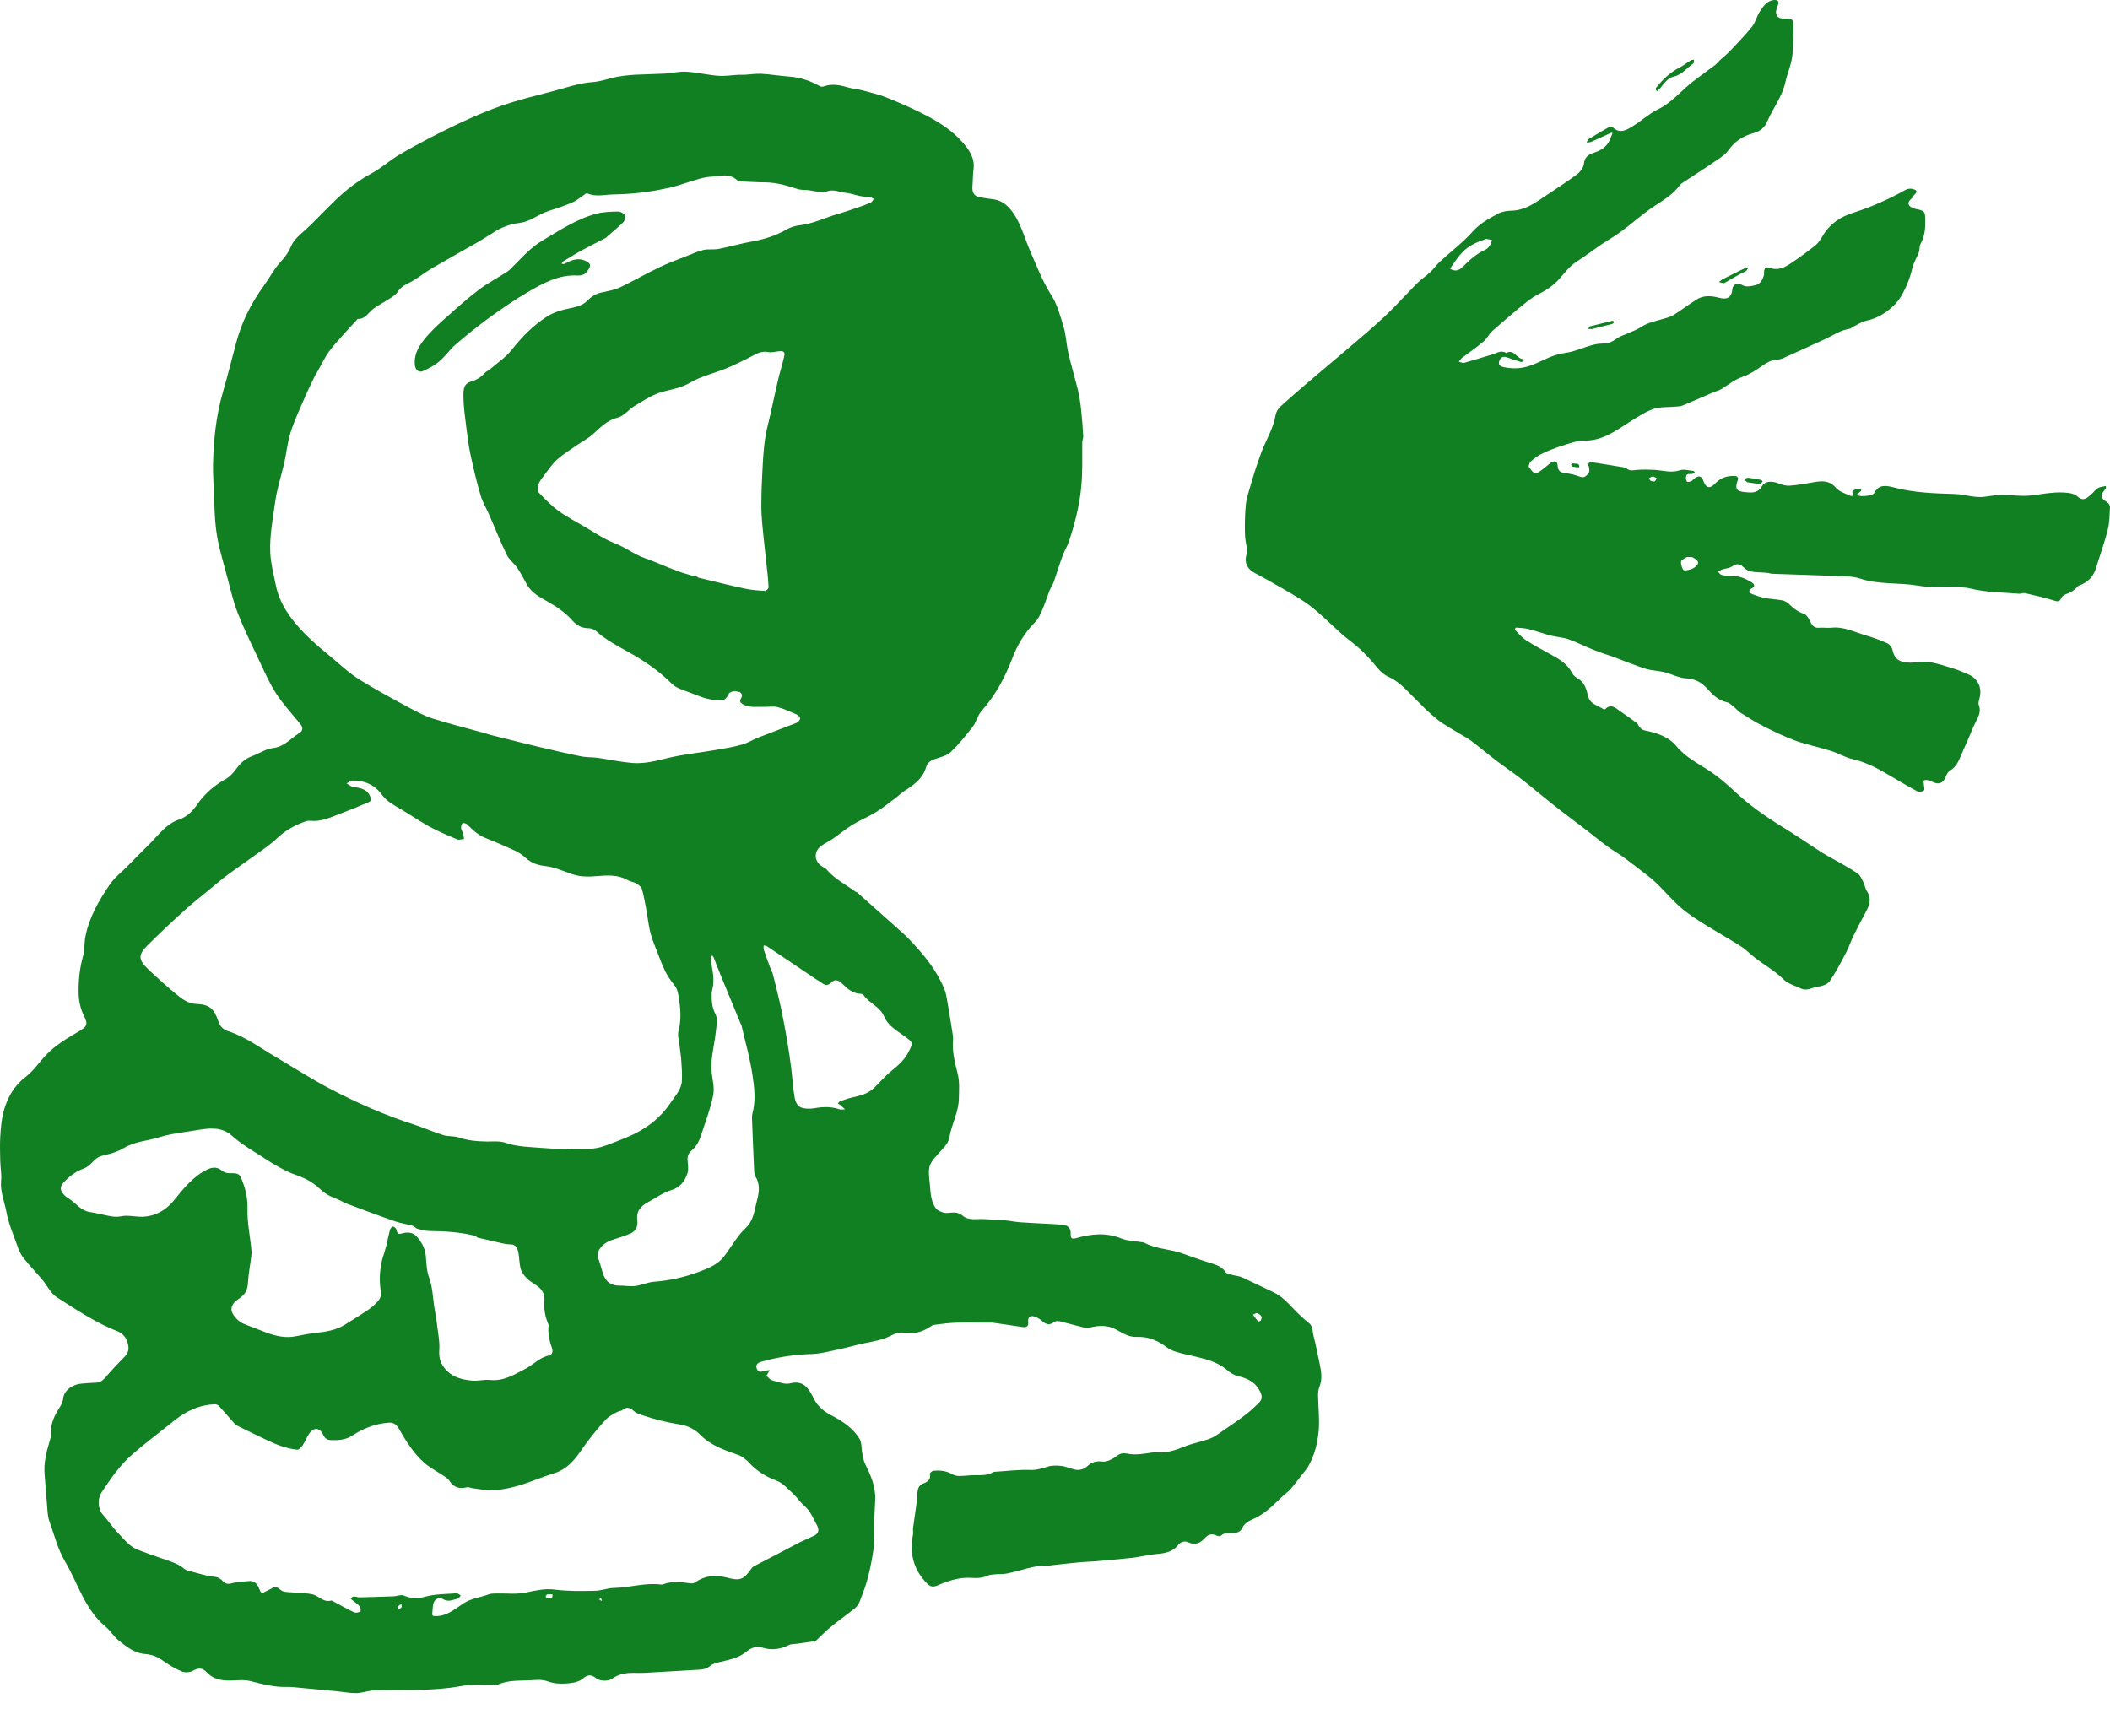 <svg width="192" height="158" viewBox="0 0 192 158" fill="none" xmlns="http://www.w3.org/2000/svg">
<path d="M74.109 149.351C73.561 149.443 73.043 149.504 72.525 149.58C72.282 149.61 71.992 149.595 71.779 149.702C71.017 150.098 70.195 150.19 69.403 149.946C68.763 149.748 68.291 149.992 67.865 150.342C67.149 150.922 66.296 151.044 65.458 151.257C65.184 151.318 64.864 151.395 64.651 151.578C64.331 151.852 63.996 151.928 63.6 151.944C61.94 152.035 60.279 152.142 58.619 152.233C58.284 152.249 57.934 152.233 57.599 152.233C56.913 152.233 56.258 152.355 55.695 152.767C55.344 153.026 54.568 152.981 54.263 152.737C53.776 152.34 53.471 152.386 52.999 152.782C52.785 152.965 52.481 153.057 52.207 153.118C51.795 153.194 51.369 153.224 50.958 153.209C50.592 153.209 50.196 153.133 49.861 153.011C49.358 152.828 48.871 152.859 48.338 152.904C47.302 152.965 46.267 152.859 45.276 153.316C45.185 153.362 45.048 153.316 44.926 153.316C43.936 153.346 42.916 153.255 41.941 153.438C39.367 153.911 36.762 153.758 34.173 153.819C33.579 153.819 33 154.063 32.406 154.078C31.797 154.078 31.172 153.956 30.563 153.895C30.243 153.865 29.923 153.834 29.588 153.804C28.872 153.743 28.156 153.667 27.441 153.606C27.014 153.575 26.603 153.499 26.176 153.514C25.003 153.56 23.892 153.255 22.78 152.981C22.308 152.859 21.79 152.889 21.302 152.92C20.388 152.965 19.52 152.92 18.82 152.188C18.363 151.715 18.073 151.776 17.494 152.066C17.22 152.203 16.794 152.218 16.52 152.096C15.91 151.837 15.332 151.486 14.799 151.105C14.296 150.739 13.778 150.556 13.153 150.51C12.224 150.434 11.493 149.839 10.793 149.275C10.351 148.924 10.062 148.406 9.62 148.04C7.716 146.469 7.107 144.106 5.919 142.093C5.248 140.964 4.959 139.714 4.517 138.509C4.304 137.945 4.319 137.289 4.258 136.679C4.182 135.841 4.121 135.017 4.06 134.179C3.969 133.142 4.213 132.166 4.502 131.19C4.578 130.931 4.67 130.671 4.654 130.412C4.594 129.512 4.974 128.78 5.446 128.049C5.599 127.805 5.721 127.515 5.751 127.24C5.843 126.493 6.619 125.99 7.366 125.914C7.838 125.868 8.295 125.837 8.767 125.822C9.254 125.792 9.513 125.441 9.803 125.105C10.305 124.526 10.838 123.977 11.371 123.428C11.828 122.971 11.722 122.422 11.524 121.949C11.402 121.629 11.067 121.293 10.747 121.171C8.736 120.394 6.954 119.189 5.157 118.045C4.624 117.694 4.304 117.008 3.878 116.49C3.314 115.819 2.69 115.178 2.141 114.477C1.913 114.187 1.73 113.821 1.608 113.455C1.243 112.418 0.786 111.381 0.588 110.314C0.42 109.369 0.009 108.469 0.1 107.478C0.161 106.883 0.039 106.288 0.024 105.678C0.009 104.931 -0.022 104.169 0.024 103.437C0.07 102.659 0.131 101.881 0.329 101.134C0.664 99.899 1.258 98.816 2.339 97.993C3.055 97.444 3.588 96.636 4.228 95.965C5.081 95.08 6.132 94.47 7.168 93.86C7.899 93.433 8.036 93.22 7.655 92.473C7.32 91.802 7.168 91.1 7.152 90.353C7.137 89.225 7.244 88.127 7.548 87.044C7.716 86.45 7.655 85.809 7.777 85.199C8.127 83.461 8.995 81.951 9.97 80.518C10.412 79.862 11.067 79.374 11.63 78.794C12.255 78.154 12.879 77.514 13.519 76.888C14.387 76.05 15.088 74.982 16.306 74.57C17.038 74.327 17.54 73.793 17.951 73.198C18.637 72.207 19.505 71.475 20.556 70.88C20.937 70.667 21.272 70.286 21.531 69.92C21.912 69.401 22.353 69.02 22.947 68.806C23.572 68.578 24.181 68.151 24.821 68.075C25.872 67.968 26.451 67.19 27.242 66.702C27.593 66.489 27.578 66.184 27.334 65.894C26.77 65.192 26.176 64.537 25.628 63.82C24.76 62.707 24.196 61.411 23.602 60.145C22.917 58.696 22.201 57.248 21.622 55.753C21.165 54.579 20.906 53.329 20.571 52.124C20.328 51.24 20.084 50.37 19.886 49.486C19.733 48.8 19.642 48.083 19.581 47.382C19.52 46.589 19.505 45.796 19.475 44.988C19.444 44.088 19.368 43.188 19.383 42.304C19.429 40.062 19.657 37.851 20.282 35.686C20.708 34.222 21.074 32.743 21.47 31.264C21.973 29.342 22.841 27.604 23.998 26.018C24.501 25.332 24.897 24.539 25.46 23.914C25.857 23.471 26.222 23.044 26.451 22.48C26.74 21.764 27.334 21.337 27.867 20.849C28.781 19.995 29.634 19.064 30.548 18.195C31.538 17.235 32.619 16.411 33.853 15.755C34.66 15.313 35.361 14.688 36.138 14.2C37.143 13.59 38.194 13.026 39.245 12.477C40.509 11.836 41.788 11.196 43.083 10.632C44.241 10.129 45.429 9.656 46.647 9.29C48.231 8.802 49.861 8.451 51.46 7.978C52.252 7.75 53.044 7.536 53.882 7.475C54.644 7.43 55.39 7.14 56.152 6.987C56.669 6.896 57.187 6.835 57.705 6.804C58.634 6.759 59.563 6.743 60.493 6.698C61.163 6.652 61.833 6.484 62.488 6.53C63.447 6.591 64.392 6.82 65.351 6.896C65.976 6.942 66.616 6.835 67.24 6.804C67.408 6.804 67.59 6.804 67.758 6.804C68.26 6.774 68.763 6.698 69.251 6.713C70.119 6.759 70.987 6.911 71.87 6.972C72.86 7.048 73.774 7.369 74.627 7.856C74.734 7.917 74.901 7.887 75.023 7.841C75.77 7.597 76.47 7.75 77.201 7.963C77.613 8.085 78.07 8.116 78.481 8.222C79.212 8.421 79.943 8.588 80.644 8.863C81.893 9.366 83.126 9.9 84.314 10.525C85.716 11.257 87.041 12.157 88 13.453C88.396 14.002 88.686 14.612 88.594 15.344C88.518 15.877 88.534 16.411 88.488 16.945C88.442 17.524 88.64 17.86 89.173 17.951C89.6 18.027 90.041 18.088 90.483 18.149C91.229 18.271 91.747 18.759 92.159 19.324C92.935 20.406 93.24 21.718 93.773 22.922C94.352 24.234 94.855 25.591 95.647 26.826C96.21 27.695 96.484 28.763 96.789 29.769C97.017 30.532 97.033 31.355 97.215 32.133C97.474 33.261 97.809 34.359 98.084 35.487C98.221 36.067 98.312 36.662 98.373 37.256C98.464 38.065 98.525 38.888 98.571 39.712C98.571 39.895 98.48 40.078 98.48 40.261C98.48 40.916 98.48 41.557 98.48 42.212C98.48 43.508 98.388 44.789 98.129 46.07C97.916 47.153 97.627 48.205 97.276 49.257C97.124 49.7 96.865 50.111 96.698 50.553C96.408 51.346 96.164 52.155 95.89 52.948C95.799 53.222 95.616 53.466 95.509 53.725C95.266 54.35 95.068 54.991 94.793 55.616C94.641 55.982 94.443 56.363 94.169 56.638C93.225 57.583 92.555 58.727 92.098 59.947C91.427 61.7 90.559 63.302 89.31 64.704C88.96 65.101 88.853 65.68 88.534 66.107C87.909 66.916 87.254 67.724 86.508 68.441C86.157 68.776 85.579 68.898 85.091 69.066C84.695 69.203 84.406 69.371 84.269 69.813C83.979 70.819 83.203 71.399 82.365 71.933C82.014 72.146 81.725 72.451 81.39 72.695C80.826 73.122 80.263 73.564 79.669 73.93C78.983 74.342 78.237 74.647 77.567 75.058C76.942 75.44 76.364 75.928 75.77 76.339C75.45 76.553 75.099 76.721 74.78 76.934C73.987 77.468 74.064 78.459 74.901 78.901C75.008 78.962 75.13 79.023 75.206 79.115C75.937 79.984 76.958 80.487 77.841 81.143C77.887 81.173 77.963 81.173 78.009 81.219C79.166 82.241 80.324 83.278 81.481 84.315C81.908 84.696 82.334 85.062 82.73 85.474C84.055 86.861 85.274 88.31 85.975 90.124C86.112 90.49 86.157 90.917 86.234 91.314C86.371 92.122 86.508 92.93 86.629 93.723C86.675 94.043 86.751 94.364 86.721 94.669C86.63 95.721 86.904 96.727 87.147 97.718C87.33 98.466 87.269 99.182 87.254 99.945C87.239 101.226 86.584 102.308 86.386 103.528C86.294 104.077 85.761 104.565 85.35 105.023C84.939 105.48 84.528 105.907 84.528 106.563C84.528 106.807 84.528 107.051 84.558 107.279C84.695 108.179 84.588 109.155 85.152 109.948C85.289 110.146 85.594 110.268 85.838 110.345C86.081 110.406 86.371 110.375 86.629 110.345C86.995 110.314 87.315 110.39 87.604 110.634C88.168 111.107 88.868 110.893 89.508 110.939C90.148 110.985 90.788 110.985 91.412 111.046C91.9 111.092 92.387 111.198 92.874 111.229C94.123 111.32 95.357 111.351 96.606 111.442C97.124 111.473 97.459 111.702 97.429 112.312C97.413 112.739 97.581 112.769 97.962 112.662C99.302 112.281 100.642 112.144 102.013 112.693C102.607 112.937 103.308 112.937 103.948 113.044C104.054 113.059 104.161 113.089 104.252 113.15C105.288 113.669 106.476 113.669 107.557 114.05C108.334 114.324 109.111 114.614 109.903 114.858C110.497 115.056 111.122 115.163 111.518 115.758C111.624 115.926 111.959 115.956 112.188 116.032C112.477 116.109 112.782 116.124 113.041 116.246C114 116.688 114.945 117.161 115.904 117.603C116.635 117.954 117.153 118.533 117.701 119.097C118.143 119.555 118.6 119.997 119.103 120.394C119.499 120.714 119.423 121.171 119.529 121.568C119.742 122.391 119.895 123.23 120.078 124.069C120.23 124.8 120.352 125.517 120.047 126.249C119.956 126.478 119.94 126.752 119.94 126.996C119.956 128.049 120.078 129.085 120.001 130.122C119.91 131.297 119.621 132.44 119.027 133.477C118.874 133.736 118.661 133.95 118.478 134.194C118.128 134.636 117.793 135.109 117.412 135.536C117.199 135.78 116.925 135.963 116.696 136.176C116.224 136.603 115.782 137.076 115.295 137.457C114.899 137.777 114.457 138.052 114 138.25C113.589 138.433 113.239 138.631 113.056 139.028C112.873 139.424 112.538 139.5 112.173 139.516C111.792 139.531 111.396 139.439 111.076 139.775C111.015 139.836 110.786 139.775 110.649 139.714C110.238 139.531 109.918 139.653 109.644 139.958C109.218 140.431 108.745 140.644 108.106 140.339C107.786 140.202 107.436 140.309 107.207 140.598C106.735 141.193 106.08 141.346 105.349 141.407C104.663 141.468 103.978 141.62 103.308 141.727C103.14 141.757 102.958 141.773 102.79 141.788C101.754 141.895 100.719 141.986 99.698 142.078C99.165 142.123 98.617 142.123 98.084 142.184C97.231 142.261 96.378 142.367 95.525 142.459C95.052 142.505 94.55 142.489 94.093 142.581C93.301 142.748 92.509 143.008 91.717 143.175C91.321 143.267 90.91 143.221 90.513 143.267C90.316 143.282 90.087 143.297 89.919 143.374C89.432 143.587 88.945 143.633 88.396 143.587C87.33 143.511 86.294 143.846 85.32 144.273C84.893 144.456 84.65 144.395 84.345 144.09C83.111 142.825 82.746 141.33 83.081 139.638C83.111 139.455 83.065 139.272 83.081 139.089C83.203 138.189 83.34 137.274 83.461 136.374C83.477 136.207 83.461 136.039 83.477 135.886C83.522 135.505 83.568 135.155 84.04 134.987C84.375 134.865 84.756 134.636 84.604 134.102C84.604 134.057 84.802 133.858 84.939 133.843C85.533 133.782 86.096 133.843 86.645 134.148C86.828 134.255 87.056 134.316 87.269 134.316C87.757 134.316 88.229 134.24 88.716 134.24C89.28 134.24 89.843 134.285 90.346 133.98C90.392 133.95 90.437 133.95 90.483 133.935C91.58 133.874 92.676 133.721 93.773 133.767C94.367 133.782 94.839 133.614 95.357 133.462C95.738 133.34 96.18 133.355 96.576 133.401C97.002 133.447 97.398 133.645 97.825 133.736C98.251 133.828 98.647 133.691 98.967 133.401C99.363 133.035 99.759 132.943 100.338 133.004C100.749 133.05 101.267 132.76 101.632 132.486C101.937 132.242 102.242 132.211 102.531 132.272C103.354 132.455 104.161 132.272 104.953 132.166C105.044 132.166 105.151 132.15 105.242 132.166C106.156 132.242 106.963 131.967 107.801 131.632C108.578 131.312 109.431 131.19 110.208 130.87C110.741 130.641 111.198 130.229 111.7 129.909C111.914 129.772 112.112 129.634 112.325 129.482C112.706 129.207 113.102 128.933 113.467 128.643C113.848 128.338 114.198 128.003 114.549 127.667C114.823 127.393 114.884 127.118 114.701 126.707C114.274 125.776 113.528 125.426 112.599 125.212C112.249 125.136 111.898 124.877 111.609 124.633C110.893 124.038 110.055 123.764 109.187 123.55C108.487 123.367 107.771 123.245 107.07 123.032C106.735 122.94 106.4 122.788 106.126 122.574C105.318 121.964 104.435 121.613 103.43 121.659C102.729 121.69 102.166 121.324 101.617 121.019C100.825 120.577 100.033 120.592 99.195 120.805C99.073 120.836 98.936 120.882 98.815 120.851C98.023 120.653 97.231 120.439 96.439 120.241C96.286 120.211 96.088 120.195 95.982 120.272C95.494 120.607 95.266 120.592 94.809 120.195C94.596 120.012 94.321 119.845 94.047 119.784C93.727 119.707 93.514 119.906 93.56 120.256C93.621 120.683 93.423 120.821 93.027 120.76C92.128 120.622 91.214 120.485 90.316 120.363C90.209 120.348 90.087 120.363 89.965 120.363C89.006 120.363 88.031 120.333 87.071 120.363C86.386 120.378 85.7 120.47 85.015 120.561C84.878 120.577 84.726 120.668 84.604 120.76C83.888 121.232 83.126 121.415 82.258 121.278C81.923 121.217 81.512 121.308 81.207 121.476C80.37 121.934 79.456 122.071 78.557 122.254C77.78 122.422 77.034 122.65 76.257 122.803C75.48 122.971 74.688 123.184 73.911 123.215C72.312 123.26 70.774 123.489 69.235 123.931C68.946 124.023 68.733 124.206 68.855 124.526C68.946 124.8 69.159 124.922 69.464 124.755C69.525 124.724 69.616 124.739 69.692 124.724C69.799 124.709 69.921 124.694 70.027 124.679C69.966 124.8 69.906 124.907 69.845 125.029C69.814 125.09 69.738 125.182 69.738 125.182C69.906 125.334 70.058 125.563 70.256 125.609C70.804 125.746 71.413 126.02 71.901 125.883C73.195 125.548 73.652 126.478 74.049 127.271C74.46 128.094 75.099 128.521 75.846 128.902C76.775 129.39 77.643 130.016 78.207 130.915C78.42 131.251 78.374 131.739 78.45 132.166C78.511 132.501 78.557 132.852 78.694 133.157C79.212 134.209 79.699 135.261 79.638 136.496C79.593 137.32 79.562 138.159 79.532 138.982C79.516 139.561 79.593 140.156 79.516 140.736C79.395 141.696 79.212 142.642 78.968 143.587C78.785 144.319 78.496 145.036 78.222 145.753C78.13 145.981 77.963 146.21 77.78 146.362C77.019 146.972 76.211 147.537 75.465 148.162C75.008 148.543 74.597 148.985 74.14 149.412M28.796 33.917C28.446 34.649 28.08 35.366 27.76 36.113C27.288 37.195 26.786 38.263 26.435 39.376C26.146 40.276 26.07 41.236 25.857 42.167C25.582 43.341 25.201 44.484 25.034 45.704C24.821 47.229 24.531 48.739 24.592 50.279C24.638 51.27 24.897 52.261 25.095 53.237C25.445 54.976 26.466 56.348 27.654 57.583C28.461 58.422 29.36 59.154 30.258 59.901C31.05 60.572 31.842 61.304 32.726 61.853C34.173 62.753 35.681 63.561 37.173 64.369C37.859 64.735 38.559 65.116 39.291 65.36C40.829 65.848 42.398 66.245 43.951 66.672C44.286 66.763 44.621 66.885 44.972 66.961C46.297 67.297 47.637 67.632 48.978 67.953C50.288 68.257 51.597 68.578 52.923 68.837C53.395 68.928 53.882 68.898 54.354 68.959C55.405 69.111 56.456 69.34 57.523 69.432C58.634 69.523 59.7 69.249 60.797 68.974C62.199 68.639 63.645 68.501 65.062 68.257C65.885 68.12 66.722 67.983 67.529 67.754C68.062 67.602 68.55 67.282 69.083 67.083C70.21 66.641 71.337 66.229 72.464 65.787C72.617 65.726 72.799 65.528 72.815 65.375C72.815 65.269 72.617 65.07 72.48 65.01C71.901 64.766 71.337 64.491 70.728 64.338C70.347 64.247 69.921 64.338 69.525 64.323C68.87 64.293 68.215 64.445 67.59 64.079C67.347 63.942 67.286 63.774 67.423 63.561C67.621 63.256 67.469 63.012 67.225 62.951C66.874 62.875 66.418 62.844 66.235 63.271C66.006 63.805 65.595 63.744 65.184 63.713C64.316 63.668 63.539 63.317 62.747 63.012C62.199 62.798 61.544 62.631 61.148 62.234C59.929 61.014 58.528 60.069 57.02 59.245C56.243 58.818 55.451 58.376 54.735 57.843C54.37 57.568 54.08 57.172 53.578 57.172C52.968 57.172 52.496 56.928 52.115 56.501C51.476 55.769 50.699 55.235 49.861 54.762C49.16 54.366 48.414 53.984 47.972 53.237C47.668 52.719 47.409 52.17 47.074 51.682C46.784 51.255 46.327 50.935 46.114 50.492C45.535 49.303 45.048 48.053 44.515 46.848C44.256 46.253 43.921 45.704 43.738 45.094C43.388 43.905 43.098 42.7 42.839 41.496C42.657 40.672 42.55 39.818 42.443 38.98C42.322 38.019 42.184 37.043 42.169 36.082C42.169 35.594 42.139 34.939 42.809 34.74C43.312 34.588 43.738 34.374 44.088 33.963C44.241 33.795 44.484 33.703 44.652 33.551C45.307 32.987 46.038 32.499 46.556 31.843C47.485 30.669 48.521 29.602 49.77 28.808C50.409 28.397 51.201 28.183 51.963 28.031C52.511 27.909 53.029 27.787 53.425 27.375C53.806 26.994 54.217 26.719 54.75 26.613C55.314 26.491 55.923 26.384 56.441 26.14C57.629 25.576 58.771 24.905 59.959 24.341C60.828 23.929 61.726 23.593 62.625 23.243C63.097 23.06 63.554 22.846 64.041 22.739C64.483 22.648 64.955 22.739 65.397 22.648C66.418 22.45 67.408 22.16 68.428 21.977C69.525 21.779 70.576 21.459 71.55 20.894C71.916 20.681 72.358 20.544 72.769 20.498C73.987 20.361 75.069 19.812 76.211 19.476C76.821 19.308 77.415 19.095 78.009 18.897C78.42 18.759 78.846 18.607 79.242 18.424C79.364 18.378 79.425 18.21 79.516 18.104C79.379 18.043 79.227 17.905 79.09 17.905C78.329 17.966 77.643 17.616 76.912 17.54C76.333 17.479 75.785 17.158 75.145 17.463C74.81 17.616 74.307 17.402 73.881 17.357C73.79 17.357 73.698 17.326 73.607 17.311C73.256 17.265 72.876 17.311 72.541 17.189C71.596 16.884 70.667 16.609 69.662 16.594C68.885 16.594 68.108 16.533 67.331 16.503C67.255 16.503 67.164 16.472 67.118 16.426C66.661 15.999 66.143 15.908 65.534 15.999C65.047 16.076 64.544 16.06 64.057 16.167C63.036 16.396 62.077 16.808 61.041 17.052C59.335 17.448 57.644 17.662 55.908 17.692C55.085 17.692 54.263 17.951 53.456 17.601C53.395 17.57 53.303 17.601 53.242 17.662C52.907 17.89 52.587 18.165 52.237 18.348C51.811 18.561 51.339 18.714 50.882 18.881C50.47 19.034 50.029 19.141 49.617 19.308C48.841 19.629 48.17 20.178 47.287 20.284C46.419 20.391 45.611 20.681 44.88 21.169C44.408 21.474 43.906 21.779 43.418 22.069C42.032 22.861 40.631 23.639 39.245 24.447C38.636 24.813 38.072 25.271 37.447 25.622C36.991 25.866 36.534 26.033 36.229 26.506C36.077 26.75 35.803 26.948 35.544 27.116C35.041 27.451 34.493 27.726 34.005 28.077C33.533 28.412 33.259 29.052 32.558 29.022C32.528 29.022 32.482 29.083 32.452 29.129C31.629 30.044 30.761 30.928 30.015 31.889C29.543 32.499 29.223 33.246 28.796 33.978M60.355 88.035C60.081 87.319 59.792 86.617 59.518 85.9C59.365 85.489 59.213 85.062 59.122 84.62C59 84.025 58.924 83.415 58.817 82.805C58.695 82.165 58.589 81.509 58.406 80.884C58.345 80.685 58.086 80.502 57.873 80.38C57.644 80.243 57.34 80.228 57.111 80.091C56.243 79.587 55.253 79.648 54.354 79.725C53.501 79.801 52.74 79.801 51.948 79.511C51.186 79.237 50.409 78.901 49.617 78.81C48.901 78.734 48.323 78.52 47.79 78.032C47.5 77.773 47.165 77.544 46.815 77.392C45.931 76.98 45.033 76.599 44.119 76.233C43.479 75.973 43.007 75.516 42.535 75.043C42.443 74.952 42.215 74.86 42.108 74.921C42.017 74.967 41.941 75.196 41.956 75.333C41.956 75.501 42.093 75.668 42.139 75.852C42.184 76.019 42.2 76.187 42.23 76.355C42.017 76.355 41.773 76.461 41.606 76.385C40.737 76.019 39.854 75.653 39.032 75.196C37.981 74.616 36.991 73.915 35.94 73.32C35.468 73.046 35.056 72.741 34.736 72.299C34.081 71.414 33.152 71.002 32.056 71.033C31.888 71.033 31.721 71.201 31.538 71.292C31.705 71.399 31.888 71.505 32.056 71.612C32.086 71.627 32.147 71.612 32.208 71.612C32.817 71.719 33.442 71.811 33.701 72.527C33.792 72.771 33.746 72.908 33.548 73C32.68 73.366 31.797 73.732 30.913 74.067C30.06 74.388 29.207 74.799 28.248 74.692C28.08 74.677 27.898 74.708 27.745 74.769C26.801 75.104 25.948 75.577 25.201 76.294C24.592 76.873 23.861 77.346 23.176 77.849C22.384 78.428 21.561 78.978 20.769 79.572C20.267 79.938 19.794 80.335 19.322 80.731C18.515 81.402 17.677 82.058 16.885 82.759C15.743 83.781 14.631 84.833 13.534 85.916C12.544 86.876 12.544 87.303 13.504 88.218C14.357 89.026 15.24 89.82 16.154 90.567C16.642 90.963 17.175 91.329 17.86 91.36C19.018 91.405 19.459 91.741 19.855 92.9C20.008 93.357 20.251 93.677 20.785 93.845C22.384 94.364 23.724 95.385 25.156 96.224C26.786 97.185 28.385 98.222 30.06 99.091C32.513 100.372 35.041 101.5 37.691 102.339C38.59 102.629 39.458 103.025 40.357 103.3C40.783 103.437 41.286 103.361 41.712 103.498C42.565 103.803 43.449 103.864 44.332 103.879C44.896 103.879 45.505 103.818 46.023 104.001C47.074 104.367 48.17 104.367 49.252 104.458C50.501 104.565 51.765 104.565 53.029 104.565C53.578 104.565 54.156 104.535 54.689 104.382C55.466 104.153 56.213 103.818 56.959 103.528C58.619 102.857 60.02 101.851 61.026 100.341C61.437 99.716 62.016 99.152 62.046 98.344C62.077 97.764 62.046 97.2 62.001 96.621C61.97 96.087 61.879 95.553 61.818 95.019C61.772 94.623 61.635 94.196 61.742 93.83C61.985 92.885 61.94 91.954 61.803 91.024C61.742 90.551 61.665 90.018 61.376 89.667C60.98 89.164 60.63 88.676 60.371 88.02M72.799 140.339C73.226 140.141 73.668 139.943 74.094 139.744C74.536 139.531 74.536 139.165 74.338 138.799C74.003 138.189 73.759 137.518 73.195 137.03C72.799 136.695 72.51 136.237 72.129 135.886C71.657 135.459 71.2 134.926 70.637 134.728C69.647 134.362 68.839 133.843 68.139 133.081C67.865 132.791 67.514 132.516 67.149 132.394C65.915 131.952 64.696 131.556 63.722 130.565C63.265 130.092 62.549 129.726 61.909 129.634C60.721 129.451 59.563 129.162 58.436 128.78C58.177 128.689 57.888 128.597 57.705 128.43C57.37 128.125 57.081 127.972 56.669 128.293C56.517 128.414 56.289 128.414 56.121 128.506C55.801 128.689 55.451 128.857 55.192 129.116C54.766 129.543 54.385 130.031 53.989 130.504C53.669 130.9 53.364 131.297 53.075 131.708C52.389 132.73 51.674 133.691 50.409 134.072C49.313 134.407 48.262 134.88 47.165 135.2C46.434 135.414 45.672 135.566 44.911 135.612C44.286 135.658 43.647 135.505 43.007 135.429C42.839 135.414 42.657 135.307 42.504 135.337C41.819 135.52 41.286 135.368 40.89 134.743C40.783 134.575 40.585 134.453 40.418 134.331C39.824 133.935 39.169 133.599 38.636 133.142C37.645 132.272 36.945 131.144 36.29 130C36.062 129.604 35.772 129.421 35.33 129.467C34.173 129.558 33.076 129.97 32.132 130.595C31.477 131.037 30.837 131.068 30.137 131.053C29.786 131.053 29.543 130.885 29.405 130.565C29.116 129.924 28.583 129.848 28.156 130.427C27.913 130.763 27.776 131.175 27.547 131.51C27.425 131.693 27.197 131.937 27.044 131.922C26.07 131.83 25.171 131.464 24.288 131.053C23.419 130.641 22.551 130.214 21.683 129.787C21.531 129.711 21.378 129.604 21.272 129.467C20.815 128.963 20.388 128.445 19.931 127.957C19.84 127.85 19.657 127.774 19.52 127.789C18.378 127.835 17.342 128.232 16.398 128.872C15.956 129.177 15.545 129.528 15.118 129.863C14.083 130.687 13.032 131.48 12.042 132.349C10.899 133.34 10.046 134.59 9.224 135.841C8.874 136.374 8.889 137.32 9.361 137.838C9.818 138.342 10.199 138.936 10.671 139.424C11.25 140.019 11.752 140.736 12.575 141.041C13.245 141.3 13.915 141.544 14.601 141.773C15.377 142.047 16.169 142.245 16.809 142.794C16.931 142.901 17.114 142.931 17.281 142.977C17.677 143.084 18.088 143.191 18.485 143.297C18.759 143.358 19.033 143.45 19.307 143.465C19.673 143.48 19.977 143.572 20.236 143.846C20.449 144.075 20.678 144.197 21.059 144.09C21.576 143.938 22.155 143.923 22.704 143.877C23.13 143.846 23.404 144.151 23.541 144.472C23.785 145.036 23.739 145.051 24.272 144.777C24.41 144.7 24.547 144.639 24.684 144.563C24.958 144.38 25.201 144.38 25.46 144.624C25.582 144.731 25.75 144.822 25.902 144.853C26.405 144.914 26.892 144.914 27.395 144.96C27.837 145.005 28.309 145.005 28.689 145.173C29.162 145.402 29.543 145.829 30.152 145.646C30.197 145.646 30.258 145.692 30.319 145.722C30.959 146.058 31.584 146.423 32.238 146.728C32.376 146.789 32.634 146.728 32.787 146.652C32.848 146.606 32.817 146.286 32.726 146.179C32.558 145.981 32.33 145.829 32.117 145.661C32.04 145.6 31.964 145.524 31.888 145.463C31.98 145.402 32.086 145.28 32.178 145.28C32.376 145.28 32.574 145.371 32.787 145.356C33.792 145.341 34.782 145.295 35.787 145.265C36.107 145.265 36.473 145.082 36.732 145.188C37.371 145.463 37.935 145.509 38.651 145.31C39.565 145.051 40.57 145.066 41.545 144.99C41.667 144.99 41.804 145.112 41.926 145.188C41.849 145.28 41.773 145.448 41.682 145.463C41.225 145.57 40.798 145.829 40.296 145.509C39.976 145.31 39.595 145.493 39.458 145.859C39.352 146.149 39.382 146.484 39.336 146.805C39.306 147.033 39.397 147.064 39.61 147.064C40.646 147.094 41.392 146.423 42.154 145.92C42.9 145.432 43.723 145.371 44.484 145.082C44.728 144.99 45.002 145.021 45.261 145.005C46.114 144.99 46.982 145.097 47.805 144.929C48.703 144.746 49.541 144.533 50.486 144.655C51.689 144.807 52.907 144.792 54.126 144.761C54.72 144.761 55.299 144.502 55.893 144.502C57.324 144.472 58.726 143.999 60.173 144.197C60.218 144.197 60.264 144.197 60.31 144.182C61.117 143.877 61.924 143.953 62.747 144.075C62.914 144.106 63.128 144.09 63.234 144.014C64.102 143.389 65.047 143.282 66.052 143.541C67.255 143.846 67.59 143.846 68.322 142.809C68.398 142.703 68.489 142.596 68.596 142.535C69.966 141.818 71.337 141.117 72.769 140.354M43.479 112.632C43.357 112.571 43.251 112.464 43.114 112.434C41.788 112.113 40.448 112.037 39.093 112.022C38.727 112.022 38.346 111.915 37.981 111.824C37.828 111.778 37.706 111.595 37.554 111.549C37.021 111.397 36.458 111.32 35.94 111.137C34.477 110.634 33.031 110.085 31.599 109.552C31.203 109.399 30.837 109.155 30.441 109.018C29.923 108.835 29.497 108.56 29.101 108.179C28.735 107.828 28.294 107.523 27.837 107.295C27.258 107.005 26.603 106.837 26.024 106.548C25.278 106.166 24.562 105.739 23.876 105.282C22.932 104.672 21.942 104.108 21.119 103.361C20.465 102.781 19.779 102.674 19.002 102.705C18.515 102.735 18.028 102.827 17.54 102.903C16.901 102.995 16.276 103.101 15.636 103.208C15.24 103.284 14.844 103.376 14.463 103.498C13.412 103.833 12.27 103.864 11.295 104.458C10.823 104.733 10.29 104.946 9.772 105.053C9.33 105.145 8.934 105.236 8.599 105.572C8.31 105.861 8.005 106.197 7.625 106.334C6.893 106.593 6.33 107.035 5.812 107.584C5.431 107.981 5.446 108.316 5.812 108.713C5.949 108.865 6.117 108.987 6.299 109.094C6.924 109.506 7.366 110.177 8.188 110.299C8.736 110.375 9.285 110.528 9.833 110.634C10.077 110.68 10.336 110.726 10.579 110.726C10.884 110.726 11.174 110.634 11.478 110.634C11.996 110.634 12.514 110.741 13.017 110.726C14.159 110.665 15.073 110.146 15.804 109.262C16.703 108.164 17.571 107.036 18.896 106.41C19.353 106.197 19.794 106.182 20.221 106.548C20.373 106.685 20.647 106.761 20.876 106.761C21.759 106.761 21.805 106.761 22.155 107.752C22.414 108.484 22.536 109.216 22.521 110.024C22.49 111.198 22.734 112.373 22.856 113.532C22.886 113.776 22.902 114.02 22.871 114.248C22.78 115.072 22.612 115.88 22.567 116.703C22.536 117.344 22.338 117.771 21.805 118.137C21.47 118.365 21.074 118.64 21.059 119.158C21.059 119.585 21.653 120.272 22.216 120.485C22.902 120.744 23.587 121.019 24.272 121.278C25.156 121.598 26.039 121.796 26.999 121.583C27.578 121.461 28.172 121.354 28.766 121.293C29.68 121.186 30.578 121.049 31.386 120.546C32.117 120.089 32.863 119.631 33.579 119.143C33.899 118.914 34.203 118.64 34.462 118.32C34.797 117.908 34.614 117.435 34.584 116.963C34.508 115.956 34.63 114.965 34.965 114.004C35.193 113.333 35.3 112.617 35.483 111.93C35.513 111.808 35.635 111.641 35.757 111.625C35.833 111.61 36.031 111.763 36.062 111.869C36.183 112.327 36.214 112.342 36.671 112.22C37.128 112.098 37.6 112.174 37.889 112.495C38.331 112.983 38.681 113.562 38.742 114.263C38.803 114.934 38.818 115.651 39.047 116.261C39.367 117.146 39.382 118.045 39.519 118.945C39.61 119.509 39.717 120.058 39.778 120.622C39.869 121.354 40.022 122.086 39.976 122.803C39.93 123.459 40.022 123.947 40.433 124.48C41.103 125.334 42.017 125.548 42.977 125.639C43.51 125.685 44.073 125.517 44.606 125.578C45.84 125.7 46.8 125.09 47.82 124.557C48.551 124.175 49.099 123.52 49.953 123.352C50.151 123.321 50.364 123.077 50.242 122.727C50.013 122.056 49.831 121.354 49.922 120.622C49.922 120.546 49.876 120.439 49.846 120.363C49.556 119.707 49.495 119.021 49.541 118.304C49.572 117.786 49.343 117.374 48.947 117.069C48.643 116.825 48.277 116.658 48.003 116.383C47.744 116.139 47.485 115.834 47.394 115.499C47.241 115.011 47.272 114.462 47.165 113.959C47.089 113.623 46.982 113.257 46.48 113.242C46.069 113.242 45.672 113.135 45.276 113.044C44.728 112.922 44.195 112.784 43.555 112.647M63.463 52.505C63.463 52.505 63.508 52.566 63.539 52.566C64.971 52.902 66.387 53.268 67.819 53.573C68.413 53.695 69.022 53.74 69.616 53.771C69.723 53.771 69.936 53.557 69.936 53.451C69.906 52.765 69.829 52.078 69.753 51.392C69.631 50.188 69.479 48.983 69.372 47.793C69.311 47.153 69.266 46.497 69.281 45.857C69.281 44.774 69.327 43.707 69.388 42.624C69.449 41.297 69.54 39.971 69.875 38.659C70.21 37.317 70.469 35.96 70.789 34.618C70.957 33.871 71.2 33.139 71.368 32.377C71.474 31.95 71.17 31.934 70.865 31.965C70.545 31.995 70.21 32.102 69.921 32.041C69.403 31.934 69.007 32.102 68.58 32.331C67.743 32.758 66.92 33.185 66.052 33.536C64.971 33.978 63.828 34.222 62.808 34.817C62.488 35.015 62.122 35.152 61.757 35.274C61.087 35.487 60.355 35.579 59.716 35.853C59.015 36.143 58.36 36.57 57.705 36.967C57.187 37.287 56.761 37.866 56.213 38.004C55.192 38.248 54.598 38.949 53.882 39.574C53.471 39.925 52.983 40.169 52.527 40.489C51.902 40.931 51.232 41.328 50.668 41.846C50.211 42.258 49.876 42.792 49.495 43.28C49.297 43.539 49.084 43.813 48.978 44.103C48.901 44.317 48.886 44.683 49.023 44.82C49.587 45.415 50.181 46.025 50.851 46.513C51.628 47.077 52.511 47.519 53.349 48.022C53.943 48.373 54.537 48.754 55.146 49.074C55.603 49.318 56.106 49.486 56.563 49.715C57.264 50.066 57.919 50.523 58.65 50.782C60.234 51.331 61.726 52.155 63.493 52.49M67.438 93.251C66.859 91.832 66.265 90.429 65.686 89.011C65.504 88.569 65.336 88.127 65.153 87.685C65.092 87.517 65.031 87.334 64.955 87.166C64.925 87.075 64.864 87.014 64.803 86.937C64.757 87.029 64.651 87.136 64.666 87.227C64.727 87.73 64.834 88.218 64.894 88.722C64.925 89.011 64.925 89.316 64.894 89.621C64.879 89.896 64.757 90.17 64.757 90.445C64.757 91.07 64.773 91.665 65.108 92.29C65.321 92.701 65.199 93.342 65.138 93.876C65.062 94.653 64.879 95.431 64.788 96.209C64.727 96.697 64.712 97.215 64.773 97.703C64.849 98.359 65.031 98.999 64.894 99.686C64.635 100.951 64.179 102.125 63.782 103.345C63.6 103.909 63.341 104.352 62.914 104.718C62.655 104.946 62.534 105.221 62.564 105.572C62.594 105.953 62.671 106.38 62.564 106.731C62.351 107.462 61.879 108.057 61.132 108.286C60.355 108.515 59.731 108.987 59.046 109.353C58.299 109.75 57.873 110.207 57.995 111.092C58.056 111.564 57.858 112.037 57.37 112.251C56.822 112.479 56.258 112.662 55.679 112.845C54.796 113.135 54.156 113.913 54.461 114.599C54.887 115.56 54.766 117.024 56.426 116.993C56.898 116.993 57.37 117.085 57.827 117.024C58.391 116.947 58.924 116.688 59.487 116.642C60.919 116.536 62.29 116.231 63.63 115.727C64.468 115.407 65.306 115.087 65.885 114.34C66.357 113.715 66.768 113.044 67.24 112.418C67.469 112.113 67.773 111.854 68.032 111.564C68.626 110.863 68.687 109.948 68.915 109.109C69.098 108.408 69.144 107.706 68.733 107.035C68.657 106.914 68.641 106.731 68.626 106.578C68.55 104.962 68.489 103.361 68.428 101.744C68.428 101.622 68.428 101.485 68.459 101.363C68.794 100.158 68.641 98.938 68.459 97.734C68.352 97.047 68.2 96.361 68.047 95.675C67.865 94.897 67.651 94.12 67.453 93.235M70.271 88.447C70.423 89.026 70.576 89.606 70.713 90.201C70.88 90.917 71.063 91.649 71.2 92.381C71.353 93.144 71.49 93.921 71.627 94.684C71.764 95.507 71.886 96.331 71.992 97.154C72.099 98.039 72.16 98.923 72.297 99.808C72.373 100.265 72.556 100.753 73.104 100.844C73.439 100.905 73.805 100.905 74.14 100.844C74.901 100.707 75.648 100.692 76.394 100.951C76.546 100.997 76.729 100.951 76.897 100.951C76.76 100.829 76.623 100.692 76.47 100.57C76.394 100.509 76.318 100.478 76.242 100.417C76.303 100.341 76.364 100.25 76.44 100.219C76.79 100.097 77.125 99.96 77.491 99.884C78.237 99.716 78.983 99.548 79.547 98.984C80.065 98.496 80.522 97.932 81.07 97.49C81.725 96.956 82.334 96.438 82.715 95.645C83.081 94.897 83.096 94.897 82.441 94.394C81.71 93.845 80.842 93.403 80.461 92.519C80.08 91.604 79.105 91.299 78.572 90.551C78.526 90.49 78.435 90.445 78.374 90.445C77.613 90.429 77.095 89.972 76.592 89.469C76.333 89.21 75.968 89.072 75.663 89.392C75.358 89.698 75.115 89.698 74.795 89.454C74.551 89.27 74.262 89.133 74.018 88.95C72.602 88.005 71.2 87.059 69.799 86.114C69.723 86.053 69.601 86.053 69.494 86.038C69.494 86.16 69.464 86.297 69.494 86.404C69.723 87.075 69.951 87.73 70.241 88.447M114.701 120.195C114.96 119.799 114.67 119.616 114.381 119.494C114.305 119.463 114.137 119.585 114.015 119.646C114.168 119.845 114.305 120.043 114.472 120.241C114.503 120.272 114.594 120.241 114.716 120.195M50.288 145.082C50.135 145.082 49.983 145.066 49.846 145.082C49.77 145.082 49.678 145.188 49.648 145.265C49.633 145.31 49.739 145.448 49.755 145.448C49.968 145.387 50.333 145.585 50.272 145.082M36.168 146.21C36.214 146.286 36.244 146.378 36.29 146.454C36.381 146.378 36.503 146.332 36.549 146.24C36.579 146.179 36.534 146.057 36.518 145.966C36.412 146.027 36.32 146.088 36.168 146.21ZM54.659 145.387C54.659 145.387 54.568 145.493 54.522 145.554C54.598 145.6 54.674 145.646 54.75 145.692C54.75 145.6 54.75 145.493 54.644 145.402L54.659 145.387Z" fill="#118022"/>
<path d="M168.407 29.891C168.072 29.967 167.782 30.028 167.523 30.135C166.975 30.379 166.457 30.684 165.924 30.928C164.721 31.492 163.502 32.026 162.299 32.575C162.086 32.666 161.857 32.727 161.629 32.743C161.157 32.773 160.791 32.987 160.395 33.261C159.816 33.673 159.207 34.069 158.552 34.298C157.851 34.542 157.303 34.984 156.709 35.365C156.45 35.533 156.145 35.594 155.871 35.716C154.942 36.113 154.028 36.525 153.099 36.906C152.932 36.982 152.734 36.982 152.551 36.997C151.835 37.073 151.073 36.997 150.418 37.226C149.626 37.516 148.895 38.019 148.164 38.476C146.93 39.269 145.758 40.123 144.158 40.093C143.473 40.093 142.772 40.367 142.087 40.581C141.508 40.764 140.929 40.992 140.381 41.252C139.985 41.435 139.635 41.694 139.3 41.984C139.178 42.09 139.071 42.441 139.117 42.502C139.36 42.715 139.482 43.219 139.954 42.99C140.244 42.837 140.488 42.609 140.747 42.41C140.899 42.289 141.036 42.151 141.203 42.06C141.523 41.892 141.721 42.014 141.737 42.365C141.752 42.868 142.026 43.02 142.498 43.066C142.94 43.112 143.382 43.234 143.793 43.386C144.204 43.539 144.387 43.249 144.57 43.02C144.661 42.898 144.615 42.67 144.585 42.487C144.585 42.395 144.478 42.304 144.417 42.212C144.554 42.167 144.707 42.045 144.844 42.06C145.849 42.212 146.854 42.38 147.86 42.548C147.92 42.548 147.981 42.593 148.027 42.639C148.301 42.883 148.621 42.792 148.941 42.761C149.505 42.715 150.068 42.731 150.632 42.761C151.378 42.822 152.094 43.051 152.871 42.792C153.236 42.67 153.678 42.822 154.089 42.853C154.135 42.853 154.181 42.944 154.226 42.99C154.15 43.036 154.074 43.112 153.983 43.127C153.754 43.158 153.449 43.036 153.419 43.402C153.404 43.539 153.419 43.737 153.51 43.829C153.556 43.89 153.785 43.829 153.906 43.783C154.013 43.737 154.089 43.6 154.196 43.524C154.622 43.234 154.836 43.31 155.018 43.813C155.232 44.408 155.597 44.5 156.039 44.027C156.572 43.463 157.227 43.249 157.973 43.325C158.049 43.325 158.186 43.508 158.171 43.569C157.836 44.454 157.958 44.713 158.826 44.789C159.39 44.835 159.938 44.911 160.334 44.24C160.608 43.768 161.202 43.752 161.766 43.966C162.116 44.103 162.497 44.225 162.847 44.195C163.563 44.149 164.279 44.012 164.995 43.89C165.756 43.752 166.457 43.691 167.066 44.393C167.356 44.728 167.874 44.896 168.3 45.094C168.407 45.14 168.787 45.232 168.559 44.82C168.528 44.774 168.589 44.637 168.635 44.622C168.818 44.545 169.016 44.484 169.199 44.454C169.244 44.454 169.366 44.576 169.366 44.606C169.351 44.683 169.26 44.744 169.199 44.805C169.138 44.866 169.062 44.911 168.985 44.972C169.016 45.003 169.046 45.049 169.092 45.079C169.321 45.232 170.432 45.11 170.554 44.866C170.966 43.981 171.788 44.225 172.352 44.362C174.195 44.85 176.038 44.896 177.911 44.957C178.764 44.988 179.632 45.308 180.516 45.216C181.064 45.155 181.612 45.033 182.176 45.033C183.013 45.033 183.882 45.186 184.704 45.094C185.74 44.988 186.76 44.759 187.811 44.82C188.284 44.85 188.725 44.896 189.091 45.216C189.578 45.659 189.929 45.293 190.279 45.003C190.492 44.82 190.66 44.561 190.888 44.423C191.086 44.301 191.36 44.286 191.604 44.225C191.604 44.301 191.665 44.408 191.619 44.454C191.162 45.018 190.995 45.232 191.772 45.735C191.893 45.811 192 45.994 192 46.131C191.954 46.833 191.97 47.549 191.787 48.236C191.497 49.41 191.071 50.553 190.721 51.712C190.477 52.505 189.959 53.009 189.182 53.283C189.045 53.329 188.954 53.512 188.832 53.603C188.664 53.74 188.482 53.878 188.284 53.954C187.979 54.076 187.674 54.152 187.522 54.503C187.446 54.686 187.278 54.777 186.974 54.671C186.075 54.381 185.161 54.183 184.232 53.969C184.08 53.939 183.897 54.045 183.729 54.03C182.221 53.908 180.714 53.908 179.221 53.542C178.733 53.42 178.2 53.451 177.683 53.435C176.647 53.39 175.581 53.481 174.56 53.298C172.793 52.993 170.981 53.222 169.229 52.643C168.605 52.429 167.904 52.46 167.234 52.429C165.254 52.338 163.274 52.292 161.309 52.216C161.126 52.216 160.943 52.139 160.761 52.124C160.273 52.078 159.786 52.094 159.298 52.002C159.07 51.956 158.841 51.789 158.674 51.636C158.339 51.316 158.049 51.24 157.638 51.529C157.379 51.712 156.998 51.728 156.679 51.834C156.557 51.88 156.435 51.956 156.328 52.017C156.435 52.124 156.526 52.292 156.663 52.322C157.029 52.399 157.394 52.429 157.76 52.429C158.369 52.429 158.872 52.688 159.374 52.978C159.527 53.069 159.847 53.344 159.374 53.557C159.176 53.649 159.055 53.923 159.405 54.045C159.786 54.198 160.182 54.335 160.593 54.411C161.111 54.518 161.629 54.533 162.147 54.625C162.36 54.671 162.603 54.777 162.756 54.93C163.167 55.342 163.594 55.677 164.157 55.86C164.37 55.936 164.568 56.226 164.675 56.47C164.858 56.867 165.041 57.172 165.543 57.126C165.909 57.095 166.274 57.156 166.625 57.126C167.782 56.989 168.787 57.538 169.854 57.843C170.493 58.026 171.133 58.269 171.742 58.544C171.94 58.635 172.154 58.895 172.199 59.108C172.352 59.871 172.732 60.236 173.585 60.297C174.21 60.343 174.865 60.145 175.474 60.236C176.296 60.358 177.089 60.633 177.881 60.877C178.277 60.999 178.642 61.182 179.038 61.334C179.982 61.716 180.394 62.57 180.12 63.576C180.074 63.759 179.998 63.972 180.059 64.14C180.348 64.888 179.876 65.452 179.602 66.062C179.282 66.809 178.977 67.556 178.642 68.288C178.322 68.974 178.139 69.737 177.408 70.148C177.256 70.24 177.149 70.453 177.073 70.652C176.83 71.261 176.434 71.445 175.855 71.155C175.702 71.079 175.55 71.017 175.383 70.987C175.276 70.972 175.108 70.972 175.063 71.033C175.017 71.094 175.063 71.246 175.063 71.353C175.063 71.551 175.169 71.856 175.063 71.933C174.926 72.055 174.606 72.085 174.453 72.009C173.524 71.505 172.61 70.957 171.697 70.423C170.722 69.843 169.701 69.34 168.574 69.081C167.904 68.928 167.28 68.547 166.609 68.334C165.558 67.998 164.462 67.785 163.426 67.419C162.39 67.038 161.4 66.565 160.425 66.062C159.71 65.711 159.039 65.269 158.354 64.842C158.156 64.72 158.004 64.506 157.806 64.354C157.592 64.186 157.394 63.957 157.151 63.911C156.42 63.744 155.917 63.302 155.445 62.768C154.912 62.158 154.318 61.761 153.434 61.731C152.764 61.7 152.124 61.334 151.454 61.167C150.891 61.029 150.297 61.029 149.748 60.862C148.758 60.541 147.799 60.145 146.824 59.779C146.215 59.566 145.605 59.383 145.011 59.139C144.25 58.834 143.503 58.452 142.742 58.178C142.239 57.995 141.676 57.98 141.143 57.843C140.472 57.675 139.817 57.431 139.162 57.263C138.766 57.156 138.355 57.141 137.944 57.111C137.913 57.111 137.822 57.294 137.853 57.309C138.188 57.644 138.492 58.026 138.873 58.269C139.604 58.742 140.396 59.154 141.158 59.581C141.904 59.993 142.635 60.419 143.046 61.228C143.153 61.426 143.336 61.609 143.534 61.716C144.158 62.051 144.356 62.676 144.478 63.256C144.661 64.11 145.407 64.186 145.94 64.552C145.971 64.567 146.047 64.552 146.077 64.522C146.55 64.049 146.946 64.354 147.342 64.659C147.875 65.04 148.423 65.406 148.956 65.802C149.063 65.879 149.078 66.046 149.185 66.153C149.291 66.275 149.428 66.412 149.565 66.443C150.677 66.687 151.774 66.977 152.536 67.891C153.373 68.913 154.531 69.477 155.597 70.179C156.389 70.713 157.12 71.338 157.821 71.993C159.131 73.229 160.578 74.25 162.101 75.196C163.35 75.958 164.553 76.782 165.772 77.575C166.107 77.788 166.472 77.971 166.807 78.169C167.554 78.596 168.315 78.993 169.031 79.481C169.275 79.648 169.412 79.999 169.564 80.289C169.701 80.548 169.717 80.868 169.884 81.097C170.265 81.677 170.173 82.225 169.884 82.79C169.488 83.552 169.077 84.299 168.696 85.077C168.437 85.596 168.254 86.16 167.995 86.663C167.523 87.563 167.051 88.478 166.487 89.301C166.289 89.576 165.802 89.743 165.421 89.789C164.919 89.85 164.416 90.216 163.883 89.957C163.335 89.698 162.71 89.53 162.299 89.133C161.522 88.356 160.578 87.837 159.725 87.181C159.268 86.831 158.872 86.404 158.384 86.099C156.785 85.077 155.079 84.193 153.556 83.079C152.475 82.302 151.622 81.219 150.647 80.289C150.251 79.908 149.794 79.587 149.352 79.237C148.773 78.794 148.21 78.352 147.616 77.925C147.144 77.59 146.641 77.315 146.184 76.965C145.56 76.507 144.966 76.004 144.341 75.531C143.351 74.769 142.346 74.037 141.371 73.259C140.366 72.466 139.406 71.643 138.401 70.865C137.655 70.286 136.878 69.767 136.116 69.188C135.339 68.593 134.608 67.968 133.831 67.388C133.527 67.16 133.177 66.992 132.841 66.778C132.126 66.336 131.379 65.955 130.724 65.421C129.947 64.796 129.247 64.064 128.546 63.363C127.876 62.692 127.236 61.975 126.353 61.594C125.546 61.228 125.165 60.496 124.586 59.901C124.251 59.566 123.931 59.2 123.566 58.895C123.093 58.483 122.591 58.132 122.119 57.721C121.129 56.836 120.199 55.875 119.148 55.082C118.189 54.366 117.107 53.801 116.072 53.191C115.447 52.826 114.808 52.475 114.168 52.139C113.513 51.789 113.223 51.224 113.406 50.538C113.559 49.928 113.33 49.395 113.3 48.815C113.269 48.19 113.269 47.549 113.3 46.909C113.33 46.33 113.345 45.72 113.513 45.155C113.894 43.783 114.305 42.411 114.808 41.084C115.234 39.986 115.874 38.964 116.072 37.79C116.148 37.333 116.437 37.058 116.742 36.784C117.488 36.113 118.235 35.472 118.996 34.817C120.26 33.734 121.555 32.666 122.819 31.584C123.901 30.654 124.982 29.754 126.018 28.778C127.038 27.802 127.983 26.75 128.973 25.759C129.338 25.393 129.765 25.118 130.145 24.767C130.465 24.463 130.709 24.097 131.029 23.807C132.019 22.892 133.1 22.084 133.999 21.077C134.669 20.33 135.476 19.888 136.314 19.446C136.665 19.247 137.121 19.186 137.533 19.171C138.69 19.141 139.589 18.546 140.488 17.921C141.493 17.235 142.529 16.594 143.503 15.862C143.793 15.649 144.097 15.237 144.128 14.902C144.189 14.291 144.57 14.047 145.011 13.91C145.529 13.743 145.986 13.499 146.291 13.072C146.489 12.797 146.595 12.431 146.732 12.111C146.687 12.111 146.641 12.065 146.611 12.08C146.001 12.355 145.392 12.645 144.768 12.919C144.646 12.965 144.509 12.95 144.372 12.965C144.433 12.858 144.463 12.721 144.554 12.66C145.179 12.279 145.819 11.897 146.473 11.531C146.534 11.501 146.687 11.516 146.732 11.562C147.387 12.218 148.012 11.836 148.591 11.47C149.367 10.998 150.038 10.357 150.845 9.961C152.124 9.351 152.977 8.253 154.059 7.414C154.698 6.911 155.384 6.438 156.024 5.95C156.222 5.798 156.374 5.6 156.557 5.432C156.846 5.173 157.151 4.929 157.41 4.654C158.095 3.922 158.811 3.206 159.435 2.413C159.755 2.016 159.862 1.452 160.151 1.025C160.456 0.567 160.776 0.064 161.415 0.003C161.811 -0.027 161.918 0.156 161.766 0.506C161.72 0.613 161.69 0.705 161.659 0.811C161.492 1.345 161.751 1.711 162.314 1.696C163.106 1.665 163.228 1.726 163.198 2.596C163.167 3.465 163.198 4.334 163.076 5.188C162.969 5.966 162.634 6.698 162.466 7.46C162.192 8.771 161.355 9.808 160.837 10.998C160.562 11.638 160.166 11.943 159.572 12.111C158.613 12.37 157.851 12.858 157.257 13.697C156.892 14.2 156.267 14.52 155.734 14.902C154.942 15.45 154.12 15.954 153.328 16.487C153.16 16.594 152.962 16.716 152.84 16.869C152.231 17.707 151.363 18.21 150.51 18.775C149.474 19.461 148.53 20.315 147.524 21.062C146.946 21.489 146.321 21.84 145.727 22.236C144.996 22.739 144.28 23.288 143.534 23.761C142.879 24.173 142.422 24.767 141.919 25.347C141.417 25.927 140.731 26.399 140.031 26.75C139.254 27.146 138.629 27.711 137.974 28.244C137.228 28.869 136.497 29.495 135.781 30.135C135.476 30.41 135.309 30.821 134.989 31.081C134.365 31.614 133.679 32.072 133.039 32.56C132.918 32.651 132.841 32.788 132.75 32.91C132.918 32.956 133.1 33.063 133.237 33.017C134.106 32.773 134.974 32.499 135.842 32.239C136.055 32.178 136.269 32.056 136.482 32.011C136.619 31.98 136.771 32.011 136.923 32.041C136.969 32.041 137.015 32.148 137.03 32.133C137.715 31.736 137.974 32.529 138.462 32.651C138.538 32.666 138.599 32.758 138.66 32.819C138.584 32.865 138.477 32.956 138.416 32.941C138.005 32.819 137.594 32.697 137.198 32.544C136.802 32.392 136.558 32.468 136.421 32.865C136.284 33.261 136.649 33.383 136.863 33.414C137.548 33.551 138.218 33.566 138.934 33.368C139.939 33.093 140.792 32.499 141.797 32.239C142.209 32.133 142.635 32.102 143.031 31.995C143.64 31.828 144.219 31.584 144.829 31.416C145.179 31.325 145.544 31.248 145.895 31.264C146.382 31.264 146.763 31.065 147.144 30.791C147.403 30.593 147.753 30.501 148.058 30.364C148.484 30.166 148.956 30.013 149.337 29.754C150.022 29.312 150.799 29.19 151.546 28.961C151.82 28.885 152.109 28.778 152.353 28.625C153.023 28.199 153.663 27.711 154.333 27.284C154.973 26.857 155.688 26.902 156.389 27.085C157.166 27.299 157.562 27.085 157.638 26.308C157.669 25.927 158.065 25.667 158.476 25.911C158.918 26.17 159.314 26.033 159.71 25.957C160.182 25.866 160.395 25.454 160.517 25.012C160.517 24.966 160.517 24.92 160.517 24.859C160.517 24.478 160.608 24.219 161.08 24.386C161.811 24.646 162.421 24.325 162.984 23.944C163.746 23.441 164.477 22.892 165.193 22.328C165.452 22.114 165.65 21.809 165.833 21.504C166.487 20.376 167.462 19.72 168.696 19.339C170.326 18.82 171.895 18.119 173.387 17.28C173.57 17.174 173.829 17.143 174.027 17.189C174.24 17.25 174.636 17.357 174.21 17.707C174.134 17.768 174.103 17.905 174.027 17.982C173.814 18.18 173.54 18.424 173.722 18.683C173.859 18.881 174.21 19.003 174.484 19.049C175.078 19.171 175.169 19.263 175.185 19.842C175.215 20.681 175.169 21.489 174.743 22.236C174.636 22.434 174.697 22.709 174.621 22.922C174.438 23.426 174.134 23.883 174.012 24.402C173.799 25.317 173.463 26.155 172.991 26.963C172.793 27.284 172.55 27.589 172.275 27.848C171.575 28.503 170.783 28.991 169.808 29.19C169.381 29.281 169.001 29.571 168.544 29.769M131.943 24.447C132.339 24.706 132.72 24.661 133.085 24.295C133.71 23.67 134.365 23.075 135.187 22.709C135.355 22.633 135.492 22.45 135.598 22.282C135.69 22.16 135.705 21.992 135.766 21.84C135.583 21.809 135.4 21.764 135.218 21.733C135.187 21.733 135.141 21.779 135.096 21.794C134.365 22.038 133.649 22.358 133.1 22.922C132.674 23.365 132.324 23.883 131.943 24.463M153.967 50.706C153.8 50.706 153.617 50.66 153.48 50.706C153.267 50.813 152.962 50.98 152.962 51.133C152.947 51.392 153.114 51.88 153.236 51.895C153.541 51.926 153.937 51.819 154.196 51.636C154.683 51.285 154.622 51.026 153.967 50.691M150.754 43.508C150.632 43.463 150.51 43.371 150.373 43.371C150.266 43.371 150.159 43.463 150.053 43.524C150.099 43.6 150.129 43.707 150.205 43.752C150.297 43.798 150.434 43.829 150.54 43.813C150.616 43.798 150.677 43.691 150.754 43.508Z" fill="#118022"/>
<path d="M150.769 8.314C150.708 8.238 150.632 8.085 150.662 8.039C151.256 7.262 151.942 6.606 152.825 6.149C153.191 5.966 153.526 5.691 153.876 5.478C153.952 5.432 154.059 5.447 154.15 5.432C154.12 5.554 154.15 5.737 154.074 5.783C153.48 6.179 153.069 6.804 152.292 6.972C151.744 7.094 151.424 7.597 151.073 8.024C150.997 8.131 150.875 8.207 150.754 8.314H150.769Z" fill="#118022"/>
<path d="M156.892 25.774C156.724 25.759 156.572 25.713 156.42 25.667C156.541 25.576 156.648 25.454 156.785 25.393C157.44 25.057 158.095 24.737 158.75 24.417C158.826 24.371 158.948 24.417 159.055 24.417C158.994 24.493 158.963 24.615 158.887 24.661C158.704 24.767 158.506 24.844 158.308 24.951C157.836 25.21 157.379 25.484 156.877 25.774H156.892Z" fill="#118022"/>
<path d="M144.798 29.937C144.691 29.937 144.615 29.937 144.539 29.937C144.57 29.861 144.6 29.723 144.646 29.708C145.346 29.525 146.047 29.358 146.748 29.19C146.793 29.19 146.854 29.266 146.9 29.297C146.839 29.358 146.778 29.449 146.702 29.48C146.077 29.632 145.453 29.784 144.798 29.952V29.937Z" fill="#118022"/>
<path d="M159.009 43.89C158.887 43.813 158.796 43.707 158.704 43.6C158.841 43.554 158.963 43.463 159.1 43.478C159.481 43.524 159.877 43.6 160.258 43.676C160.304 43.676 160.395 43.798 160.38 43.813C160.319 43.905 160.227 44.057 160.151 44.057C159.786 44.012 159.42 43.935 159.024 43.89H159.009Z" fill="#118022"/>
<path d="M143.701 42.532C143.473 42.532 143.275 42.502 143.077 42.456C143.031 42.456 143.001 42.349 142.955 42.288C143.016 42.243 143.107 42.151 143.153 42.167C143.366 42.243 143.732 42.06 143.701 42.532Z" fill="#118022"/>
<path d="M55.192 21.611C54.461 21.992 53.745 22.343 53.044 22.724C52.42 23.06 51.826 23.441 51.217 23.807C51.156 23.837 51.141 23.944 51.11 24.005C51.201 24.005 51.308 24.036 51.369 24.005C51.856 23.746 52.374 23.502 52.938 23.624C53.227 23.685 53.623 23.883 53.684 24.081C53.745 24.295 53.486 24.661 53.273 24.859C53.121 25.012 52.816 25.088 52.587 25.073C50.866 24.966 49.45 25.759 48.049 26.567C46.815 27.284 45.642 28.107 44.469 28.946C43.434 29.708 42.428 30.516 41.453 31.355C40.92 31.812 40.509 32.438 39.961 32.895C39.534 33.261 39.016 33.536 38.498 33.764C38.102 33.947 37.783 33.642 37.752 33.215C37.645 32.133 38.224 31.325 38.849 30.593C39.489 29.861 40.235 29.205 40.966 28.564C41.819 27.802 42.657 27.055 43.571 26.369C44.363 25.774 45.246 25.301 46.084 24.767C46.19 24.706 46.297 24.615 46.388 24.539C47.333 23.624 48.17 22.602 49.313 21.916C50.912 20.971 52.466 19.918 54.278 19.446C54.903 19.278 55.573 19.263 56.228 19.247C56.441 19.247 56.746 19.4 56.852 19.568C56.944 19.705 56.852 20.071 56.73 20.208C56.258 20.681 55.725 21.108 55.192 21.581V21.611Z" fill="#118022"/>
</svg>
